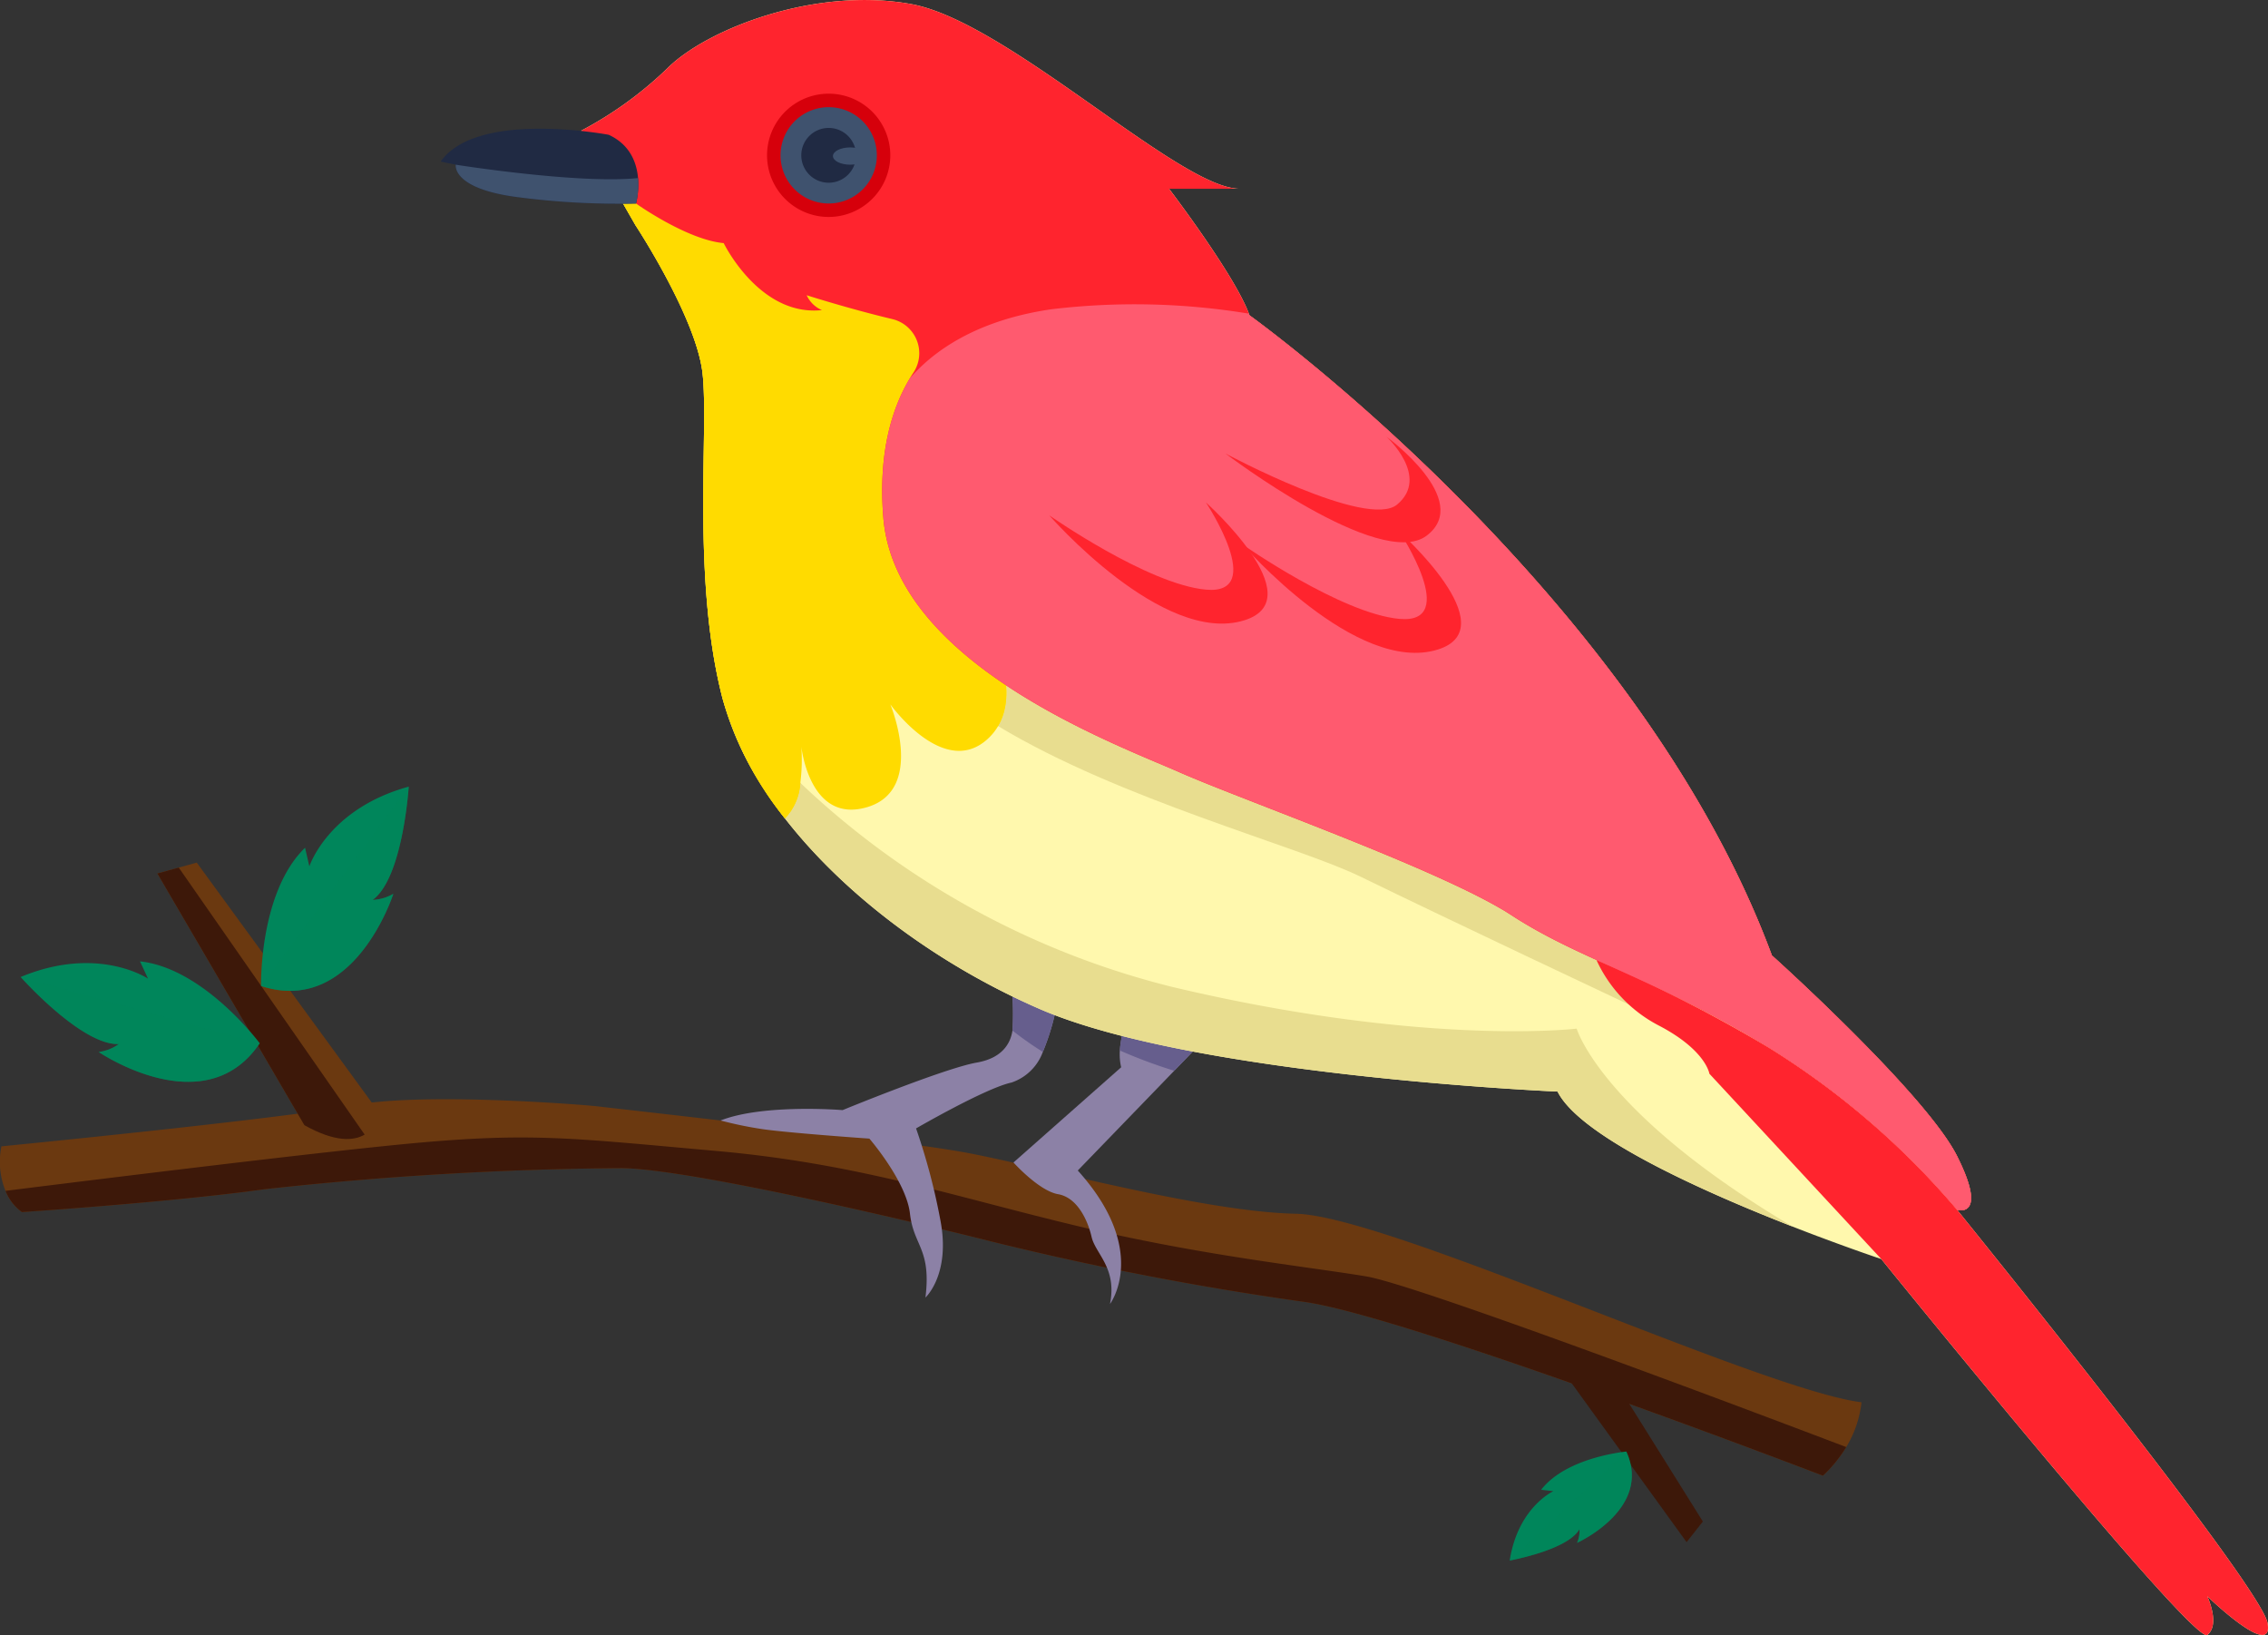 <svg xmlns="http://www.w3.org/2000/svg" width="215.207" height="155.137" viewBox="0 0 215.207 155.137">
  <rect x="0" y="0" width="215.207" height="155.137" fill="#333333" stroke="none"/>
  <defs>
    <style>
      .cls-1 {
        isolation: isolate;
      }

      .cls-2 {
        fill: #6b3910;
      }

      .cls-3 {
        fill: #3d1809;
      }

      .cls-4, .cls-5 {
        fill: #00865b;
      }

      .cls-5 {
        opacity: 0.5;
      }

      .cls-11, .cls-5 {
        mix-blend-mode: multiply;
      }

      .cls-6 {
        fill: #8c81a6;
      }

      .cls-7 {
        fill: #665e8d;
      }

      .cls-8 {
        fill: #fff8ad;
      }

      .cls-9 {
        fill: #e8dd8f;
      }

      .cls-10, .cls-11 {
        fill: #ffdb00;
      }

      .cls-12 {
        fill: #ff242e;
      }

      .cls-13 {
        fill: #d6000b;
      }

      .cls-14, .cls-16 {
        fill: #3f526e;
      }

      .cls-15 {
        fill: #202a43;
      }

      .cls-16 {
        mix-blend-mode: screen;
      }

      .cls-17 {
        fill: #ff5a6f;
      }
    </style>
  </defs>
  <g class="cls-1">
    <g id="图层_2" data-name="图层 2">
      <g id="OBJECTS">
        <g>
          <g>
            <g>
              <path class="cls-2" d="M176.636,133.042a10.426,10.426,0,0,1-1.449,4.25,12.992,12.992,0,0,1-2.212,2.715s-39.43-15.121-49.221-16.492a292.668,292.668,0,0,1-29.663-5.725c-9.222-2.32-28.837-6.875-35.09-6.965a329.671,329.671,0,0,0-33.898,2.003c-8.739,1.222-23.026,2.168-23.026,2.168a4.603,4.603,0,0,1-1.557-2.013,7.362,7.362,0,0,1-.386-4.223s26.71-2.617,33.381-3.894c6.672-1.28,22.063-.041,23.205.103s28.242,3.134,35.05,4.407,22.398,5.601,31.193,5.779S167.042,131.836,176.636,133.042Z"/>
              <path class="cls-3" d="M175.188,137.292a12.992,12.992,0,0,1-2.212,2.715s-39.43-15.121-49.221-16.492a292.668,292.668,0,0,1-29.663-5.725c-9.222-2.32-28.837-6.875-35.09-6.965a329.671,329.671,0,0,0-33.898,2.003c-8.739,1.222-23.026,2.168-23.026,2.168a4.603,4.603,0,0,1-1.557-2.013c8.77-1.097,30.721-3.811,39.279-4.572,10.809-.961,14.712-.412,28.122.782,13.411,1.192,22.223,4.221,34.091,7.073s21.947,3.887,27.629,4.834C134.464,121.904,165.813,133.73,175.188,137.292Z"/>
            </g>
            <g>
              <path class="cls-2" d="M36.052,105.669a3.247,3.247,0,0,1-1.448,1.978c-1.044.604-2.801.738-5.721-.896l-13.948-23.877,2.027-.562,1.709-.472Z"/>
              <path class="cls-3" d="M34.603,107.647c-1.044.604-2.801.738-5.721-.896l-13.948-23.877,2.027-.562Z"/>
              <g>
                <path class="cls-4" d="M35.358,85.379a4.241,4.241,0,0,0,1.966-.579s-3.717,11.634-12.551,8.745c0,0-.21-8.86,4.174-13.116l.409,1.765s1.768-5.458,9.427-7.561C38.783,74.632,38.233,83.31,35.358,85.379Z"/>
                <path class="cls-5" d="M35.358,85.379a4.241,4.241,0,0,0,1.966-.579s-3.717,11.634-12.551,8.745l14.01-18.913S38.233,83.31,35.358,85.379Z"/>
              </g>
              <g>
                <path class="cls-4" d="M11.276,99.056a4.24,4.24,0,0,1-1.906.754s10.089,6.883,15.275-.83c0,0-5.286-7.113-11.361-7.771l.763,1.643s-4.753-3.215-12.084-.16C1.963,92.692,7.737,99.194,11.276,99.056Z"/>
                <path class="cls-5" d="M11.276,99.056a4.24,4.24,0,0,1-1.906.754s10.089,6.883,15.275-.83l-22.682-6.287S7.737,99.194,11.276,99.056Z"/>
              </g>
            </g>
            <g>
              <path class="cls-3" d="M148.789,130.759l11.248,15.553,1.546-1.957-9.081-14.521S149.944,128.466,148.789,130.759Z"/>
              <g>
                <path class="cls-4" d="M149.872,145.079a2.728,2.728,0,0,1-.226,1.299s7.164-3.226,4.671-8.662c0,0-5.678.514-8.078,3.627l1.158.133s-3.36,1.529-4.144,6.578C143.253,148.054,148.759,147.068,149.872,145.079Z"/>
                <path class="cls-5" d="M149.872,145.079a2.728,2.728,0,0,1-.226,1.299s7.164-3.226,4.671-8.662l-11.064,10.338S148.759,147.068,149.872,145.079Z"/>
              </g>
            </g>
          </g>
          <g>
            <g>
              <path class="cls-6" d="M111.421,101.589l-9.152,9.463c6.863,7.612,3.057,12.665,3.057,12.665.686-3.432-1.373-4.742-1.747-6.364s-1.373-3.744-3.182-4.055-4.23-3.007-4.23-3.007l10.22-9.034a5.186,5.186,0,0,1-.127-1.592,9.411,9.411,0,0,1,.437-2.241,70.451,70.451,0,0,0,6.881,1.937Z"/>
              <path class="cls-7" d="M113.577,99.36l-2.156,2.229a48.139,48.139,0,0,1-5.161-1.924,9.411,9.411,0,0,1,.437-2.241A70.451,70.451,0,0,0,113.577,99.36Z"/>
            </g>
            <g>
              <path class="cls-6" d="M100.076,96.307a22.638,22.638,0,0,1-1.122,3.493,4.793,4.793,0,0,1-2.972,2.906c-2.453.523-9.058,4.353-9.058,4.353a60.169,60.169,0,0,1,2.307,8.7c.99,5.163-1.417,7.346-1.417,7.346.574-4.624-1.129-4.897-1.468-7.955s-3.85-7.122-3.85-7.122-8.053-.566-10.296-.924a36.553,36.553,0,0,1-3.825-.797c4.077-1.603,11.577-.985,11.577-.985s9.688-3.979,12.725-4.509c2.429-.425,3.206-1.81,3.394-3.041a23.993,23.993,0,0,0-.005-3.236C97.22,95.054,98.88,95.872,100.076,96.307Z"/>
              <path class="cls-7" d="M100.076,96.307a22.638,22.638,0,0,1-1.122,3.493,31.548,31.548,0,0,1-2.884-2.027,23.993,23.993,0,0,0-.005-3.236C97.22,95.054,98.88,95.872,100.076,96.307Z"/>
            </g>
            <path class="cls-8" d="M209.446,151.446c.049.11,1.24,2.706-.003,3.671-1.27.984-30.932-35.664-30.932-35.664s-2.459-.82-5.993-2.151h-.003a.273.273,0,0,0-.046-.015c-.747-.283-1.545-.588-2.374-.914-8.333-3.254-20.149-8.501-22.3-12.809,0,0-34.533-1.484-49.149-7.84-9.716-4.223-18.498-10.789-24.165-18.077q-1.001-1.284-1.865-2.599a29.519,29.519,0,0,1-4.052-8.769c-2.968-11.441-1.274-25.633-1.907-30.929-.637-5.299-6.356-13.982-6.356-13.982l-1.584-2.757-3.571-6.213a35.726,35.726,0,0,0,8.193-5.932c3.671-3.671,13.979-7.766,23.159-6.072,9.141,1.688,25.42,17.513,31.136,17.513h-6.703s6.356,8.333,7.629,12.005c0,0,36.861,26.41,49.57,60.73,0,0,14.619,13.135,17.584,19.064,2.968,5.932,0,5.085,0,5.085s28.811,35.591,29.448,39.192C215.79,157.54,209.608,151.601,209.446,151.446Z"/>
            <path class="cls-9" d="M154.587,95.319c-.265-.122-17.23-8.117-25.496-12.148-5.975-2.916-22.821-7.294-34.387-14.284,2.264-3.842-1.057-9.552-1.057-9.552l-.6-6.889c12.648,19.025,36.166,19.256,44.576,24.122C147.875,82.501,154.453,95.06,154.587,95.319Z"/>
            <path class="cls-9" d="M170.096,116.373c-8.333-3.254-20.149-8.501-22.3-12.809,0,0-34.533-1.484-49.149-7.84-9.716-4.223-18.498-10.789-24.165-18.077q-1.001-1.284-1.865-2.599a6.552,6.552,0,0,1,3.324-.774,78.762,78.762,0,0,0,35.276,19.357c23.96,5.688,38.391,3.961,38.391,3.961S151.944,105.616,170.096,116.373Z"/>
            <g>
              <path class="cls-10" d="M93.647,70.171c-4.089,3.62-9.004-3.123-9.165-3.345.11.268,3.281,8.095-2.169,9.744-5.225,1.581-6.182-4.973-6.274-5.719a17.419,17.419,0,0,1-.098,3.425,5.294,5.294,0,0,1-1.459,3.373,31.94,31.94,0,0,1-5.917-11.368c-2.968-11.441-1.274-25.633-1.907-30.929-.637-5.299-6.356-13.982-6.356-13.982l-1.316-2.291-.268-.466a9.914,9.914,0,0,1,1.825-1.718l20.124,8.412a18.62,18.62,0,0,1,11.369,15.561l1.611,18.47S97.806,66.49,93.647,70.171Z"/>
              <path class="cls-11" d="M94.704,68.888c-4.558-2.754-8.294-5.914-10.225-9.552-6.828-12.867,1.847-23.43,1.847-23.43a47.393,47.393,0,0,0,6.721,16.541l.6,6.889S96.968,65.046,94.704,68.888Z"/>
              <path class="cls-11" d="M75.941,74.275a5.294,5.294,0,0,1-1.459,3.373,31.94,31.94,0,0,1-5.917-11.368c-2.968-11.441-1.274-25.633-1.907-30.929-.637-5.299-6.356-13.982-6.356-13.982l-1.316-2.291a6.42,6.42,0,0,1,1.368.232s7.242,7.139,8.766,14.451C70.445,40.116,70.067,62.364,75.941,74.275Z"/>
            </g>
            <path class="cls-12" d="M186.153,114.832h-.018c-.219-.018-.356-.036-.402-.036l-.018-.003a75.701,75.701,0,0,0-17.867-15.393c-10.871-6.639-17.934-8.333-24.43-12.571-6.499-4.235-25.42-10.874-31.495-13.559-6.072-2.681-26.974-10.308-28.104-24.149-.512-6.225.853-10.448,2.508-13.214.11-.189.225-.372.341-.548a3.33,3.33,0,0,0-1.993-5.085c-4.092-.972-8.132-2.264-8.132-2.264a2.795,2.795,0,0,0,1.45,1.411c-5.932.634-9.323-6.356-9.323-6.356-3.495-.317-8.315-3.754-8.315-3.754s-.747-.378-1.865-1.094l-3.342-5.816a35.726,35.726,0,0,0,8.193-5.932c3.668-3.668,13.982-7.766,23.159-6.072,9.137,1.688,25.417,17.51,31.136,17.51l-6.703.006s6.182,8.102,7.575,11.846c.018.055.036.104.055.155,0,0,36.861,26.41,49.57,60.73,0,0,14.619,13.135,17.584,19.064C187.923,114.119,186.848,114.78,186.153,114.832Z"/>
            <g>
              <path class="cls-13" d="M78.632,20.584a5.848,5.848,0,1,1,5.848-5.848A5.854,5.854,0,0,1,78.632,20.584Z"/>
              <path class="cls-14" d="M83.202,14.737a4.569,4.569,0,1,1-4.569-4.569A4.569,4.569,0,0,1,83.202,14.737Z"/>
              <path class="cls-15" d="M81.231,14.737a2.599,2.599,0,1,1-2.599-2.599A2.599,2.599,0,0,1,81.231,14.737Z"/>
              <path class="cls-16" d="M82.313,14.806c0,.452-.733.819-1.638.819s-1.638-.367-1.638-.819.733-.819,1.638-.819S82.313,14.354,82.313,14.806Z"/>
            </g>
            <path class="cls-15" d="M57.759,12.788s-12.499-2.383-15.942,2.542l1.43.295s-.424,2.194,5.561,3.041a73.483,73.483,0,0,0,11.546.64S61.679,14.588,57.759,12.788Z"/>
            <path class="cls-14" d="M60.352,19.308a73.737,73.737,0,0,1-11.541-.644c-5.987-.847-5.563-3.038-5.563-3.038s11.647,1.852,17.295,1.267A7.513,7.513,0,0,1,60.352,19.308Z"/>
            <path class="cls-12" d="M209.442,151.442s1.271,2.686,0,3.673c-1.263.979-30.472-35.099-30.925-35.654l-.004-.008-.004-.004-16.308-17.579s-.318-2.224-4.767-4.555a13.162,13.162,0,0,1-5.949-6.237h.004a136.545,136.545,0,0,1,16.359,8.321,75.71,75.71,0,0,1,17.867,15.393s28.811,35.59,29.447,39.192S209.442,151.442,209.442,151.442Z"/>
            <path class="cls-17" d="M186.153,114.832h-.018c-.219-.018-.356-.036-.402-.036l-.018-.003a75.701,75.701,0,0,0-17.867-15.393c-10.871-6.639-17.934-8.333-24.43-12.571-6.499-4.235-25.42-10.874-31.495-13.559-6.072-2.681-26.974-10.308-28.104-24.149-.512-6.225.853-10.448,2.508-13.214,2.02-2.358,6.008-5.478,13.415-6.563a66.513,66.513,0,0,1,18.766.414c.018.055.036.104.055.155,0,0,36.861,26.41,49.57,60.73,0,0,14.619,13.135,17.584,19.064C187.923,114.119,186.848,114.78,186.153,114.832Z"/>
            <g>
              <path class="cls-12" d="M116.284,43.028s14.664,11.15,19.093,7.79-3.819-9.388-3.819-9.388,4.163,3.801,1.018,6.435C129.735,50.245,116.284,43.028,116.284,43.028Z"/>
              <path class="cls-12" d="M99.56,48.891s10.778,12.401,18.533,9.954c6.534-2.062-3.666-11.176-3.666-11.176s5.851,8.808,0,8.274C108.905,55.438,99.56,48.891,99.56,48.891Z"/>
              <path class="cls-12" d="M117.917,51.665s10.778,12.401,18.533,9.954c6.534-2.062-3.666-11.176-3.666-11.176s5.851,8.808,0,8.274C127.262,58.212,117.917,51.665,117.917,51.665Z"/>
            </g>
          </g>
        </g>
      </g>
    </g>
  </g>
</svg>
